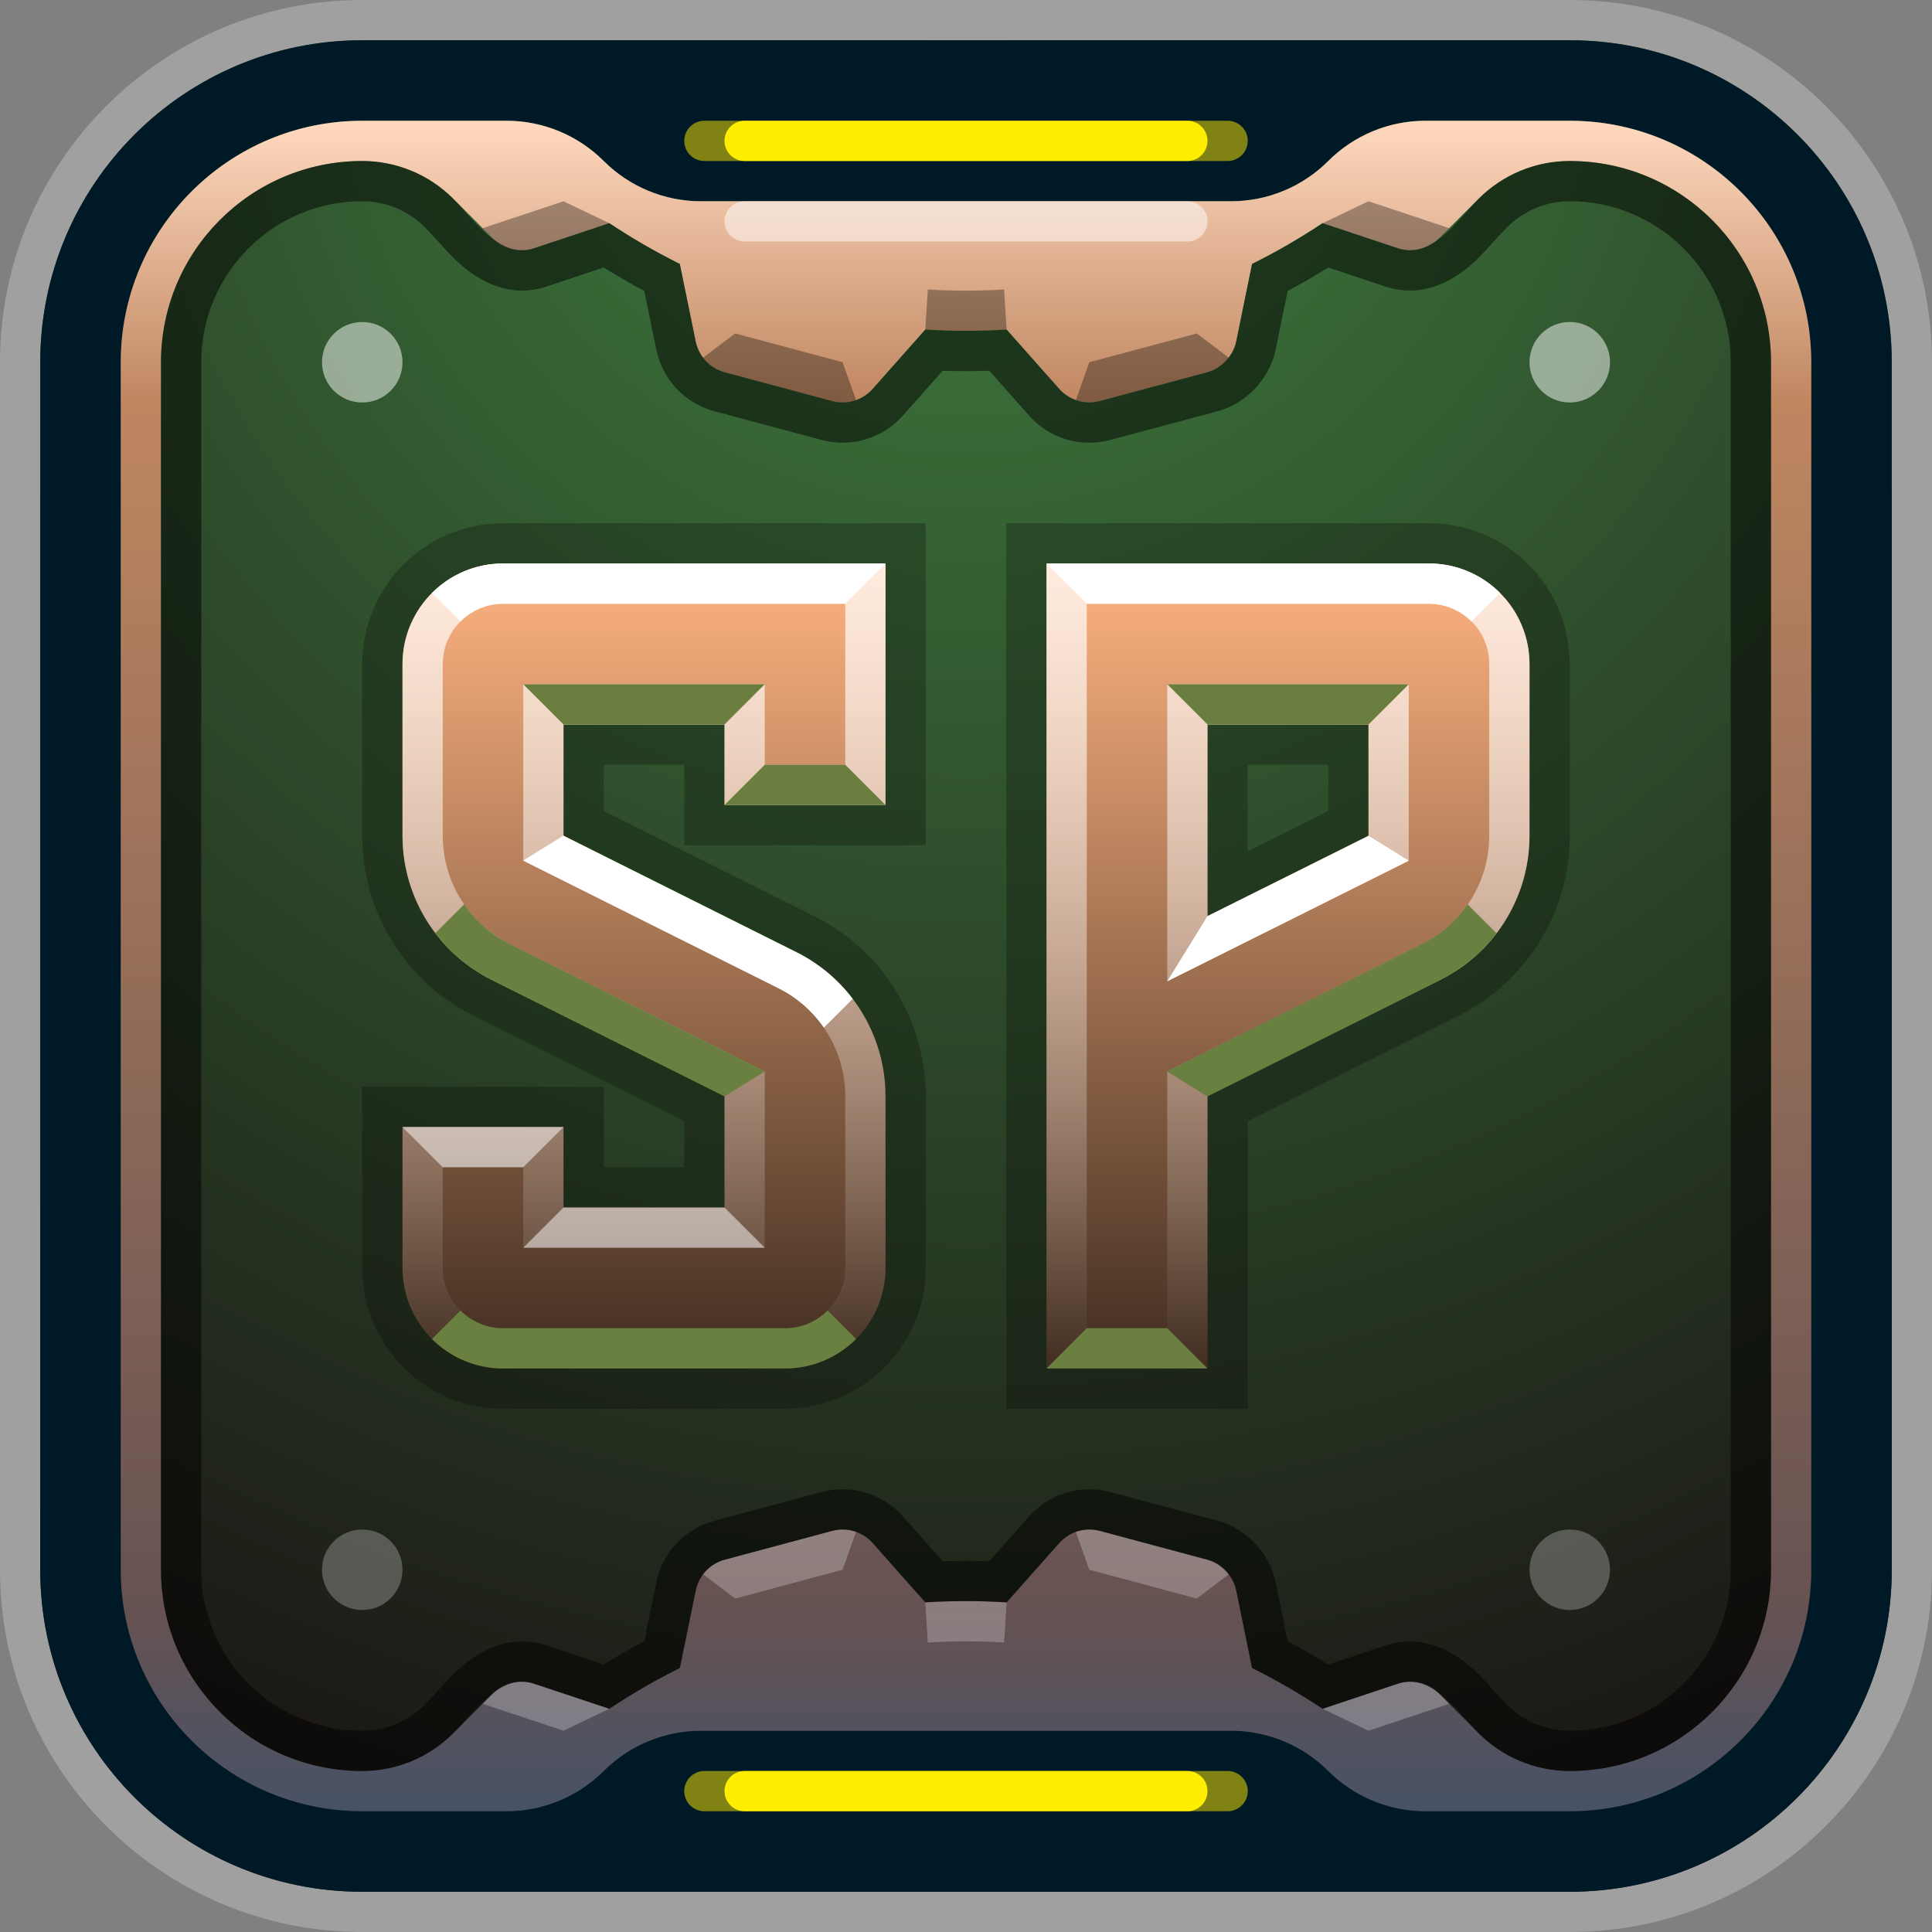 <svg width="96" height="96" viewBox="0 0 96 96" fill="none" xmlns="http://www.w3.org/2000/svg">
<rect x="0" y="0" width="96" height="96" fill="#808080" stroke="none"/>
<g id="SP">
<path id="Rectangle 3265" d="M2 18C2 9.163 9.163 2 18 2H78C86.837 2 94 9.163 94 18V78C94 86.837 86.837 94 78 94H18C9.163 94 2 86.837 2 78V18Z" fill="url(#paint0_radial_26599_95356)"/>
<path id="Rectangle 3150 (Stroke)" fill-rule="evenodd" clip-rule="evenodd" d="M18 0H78C87.941 0 96 8.059 96 18V78C96 87.941 87.941 96 78 96H18C8.059 96 0 87.941 0 78V18C0 8.059 8.059 0 18 0ZM18 2C9.163 2 2 9.163 2 18V78C2 86.837 9.163 94 18 94H78C86.837 94 94 86.837 94 78V18C94 9.163 86.837 2 78 2H18Z" fill="white" fill-opacity="0.25"/>
<path id="Union" fill-rule="evenodd" clip-rule="evenodd" d="M24 6L18 6C11.373 6 6 11.373 6 18V78C6 84.627 11.373 90 18 90H24H25.172C26.983 90 28.719 89.281 30 88C31.281 86.719 33.017 86 34.828 86H61.172C62.983 86 64.719 86.719 66 88C67.281 89.281 69.017 90 70.828 90H72H78C84.627 90 90 84.627 90 78V18C90 11.373 84.627 6 78 6L72 6L70.828 6C70.828 6 70.827 6 70.826 6C69.016 6.001 67.28 6.72 66 8C64.719 9.281 62.983 10 61.172 10L34.828 10C33.017 10 31.281 9.281 30 8C28.719 6.719 26.983 6 25.172 6H24ZM18 2C9.163 2 2 9.163 2 18V78C2 86.837 9.163 94 18 94H78C86.837 94 94 86.837 94 78V18C94 9.163 86.837 2 78 2H18Z" fill="#001926"/>
<path id="Rectangle 3266" opacity="0.5" d="M34 7C34 6.448 34.448 6 35 6H61C61.552 6 62 6.448 62 7C62 7.552 61.552 8 61 8H35C34.448 8 34 7.552 34 7Z" fill="#FFEE00"/>
<path id="Rectangle 3268" d="M36 7C36 6.448 36.448 6 37 6H59C59.552 6 60 6.448 60 7C60 7.552 59.552 8 59 8H37C36.448 8 36 7.552 36 7Z" fill="#FFEE00"/>
<path id="Rectangle 3267" opacity="0.5" d="M34 89C34 88.448 34.448 88 35 88H61C61.552 88 62 88.448 62 89C62 89.552 61.552 90 61 90H35C34.448 90 34 89.552 34 89Z" fill="#FFEE00"/>
<path id="Rectangle 3269" d="M36 89C36 88.448 36.448 88 37 88H59C59.552 88 60 88.448 60 89C60 89.552 59.552 90 59 90H37C36.448 90 36 89.552 36 89Z" fill="#FFEE00"/>
<g id="Vector" opacity="0.25">
<path fill-rule="evenodd" clip-rule="evenodd" d="M46 26V42H34V38H30V40.292L40.472 45.528C43.86 47.222 46 50.684 46 54.472V63C46 66.866 42.866 70 39 70H25C21.134 70 18 66.866 18 63V54H30V58H34V55.708L23.528 50.472C20.14 48.778 18 45.316 18 41.528V33C18 29.134 21.134 26 25 26H46ZM50 26H71C74.866 26 78 29.134 78 33V41.528C78 45.316 75.86 48.778 72.472 50.472L62 55.708V70H50V26ZM66 40.292L62 42.292V38H66V40.292Z" fill="black"/>
</g>
<g id="Union_2">
<path d="M44 28H25C22.239 28 20 30.239 20 33V41.528C20 44.558 21.712 47.328 24.422 48.683L36 54.472V60H28V56H20V63C20 65.761 22.239 68 25 68H39C41.761 68 44 65.761 44 63V54.472C44 51.442 42.288 48.672 39.578 47.317L28 41.528V36H36V40H44V28Z" fill="url(#paint1_linear_26599_95356)"/>
<path fill-rule="evenodd" clip-rule="evenodd" d="M52 28H71C73.761 28 76 30.239 76 33V41.528C76 44.558 74.288 47.328 71.578 48.683L60 54.472V68H52V28ZM60 45.528L68 41.528V36H60V45.528Z" fill="url(#paint2_linear_26599_95356)"/>
</g>
<path id="Union (Stroke)" fill-rule="evenodd" clip-rule="evenodd" d="M36 60H28V56H20V63C20 65.761 22.239 68 25 68H39C41.761 68 44 65.761 44 63V54.472C44 51.442 42.288 48.672 39.578 47.317L28 41.528V36H36V40H44V28H25C22.239 28 20 30.239 20 33V41.528C20 44.558 21.712 47.328 24.422 48.683L36 54.472V60ZM42 30H25C23.343 30 22 31.343 22 33V41.528C22 43.8 23.284 45.878 25.317 46.894L38 53.236V62H26V58H22V63C22 64.657 23.343 66 25 66H39C40.657 66 42 64.657 42 63V54.472C42 52.2 40.716 50.122 38.683 49.106L26 42.764V34H38V38H42V30ZM60 54.472L71.578 48.683C74.288 47.328 76 44.558 76 41.528V33C76 30.239 73.761 28 71 28H52V68H60V54.472ZM58 66V53.236L70.683 46.894C72.716 45.878 74 43.8 74 41.528V33C74 31.343 72.657 30 71 30H54V66H58ZM58 48.764V34H70V42.764L58 48.764ZM68 36V41.528L60 45.528V36H68Z" fill="url(#paint3_linear_26599_95356)"/>
<path id="Intersect" d="M28 41.52V41.528L39.578 47.317C40.694 47.875 41.641 48.673 42.369 49.631L40.937 51.062C40.373 50.246 39.605 49.566 38.683 49.106L26.027 42.778L26 42.76L28 41.52Z" fill="white"/>
<path id="Intersect_2" d="M68 41.527V41.536L60 45.519L58 48.759L69.972 42.785L70 42.767L68 41.527Z" fill="white"/>
<path id="Intersect_3" d="M21.631 46.369C22.359 47.327 23.306 48.125 24.422 48.684L36 54.472V54.48L38 53.24L37.975 53.224L25.317 46.895C24.395 46.434 23.627 45.754 23.063 44.938L21.631 46.369Z" fill="#6A8040"/>
<path id="Intersect_4" d="M74.359 46.369C73.632 47.327 72.684 48.125 71.568 48.684L59.99 54.472V54.48L57.99 53.24L58.015 53.224L70.674 46.895C71.596 46.434 72.364 45.754 72.927 44.938L74.359 46.369Z" fill="#6A8040"/>
<path id="Intersect_5" d="M21.465 29.465L22.879 30.879C23.422 30.336 24.172 30 25 30H42L44 28H25C23.62 28 22.37 28.56 21.465 29.465Z" fill="white"/>
<path id="Intersect_6" d="M74.535 29.465L73.121 30.879C72.578 30.336 71.828 30 71 30H54L52 28H71C72.381 28 73.631 28.56 74.535 29.465Z" fill="white"/>
<path id="Intersect_7" d="M42.536 66.535L41.122 65.121C40.579 65.664 39.829 66 39 66H25C24.172 66 23.422 65.664 22.879 65.121L21.465 66.535C22.37 67.44 23.62 68 25 68H39C40.381 68 41.631 67.44 42.536 66.535Z" fill="#6A8040"/>
<g id="Vector 2368" opacity="0.5">
<path d="M22 58L20 56H28L26 58H22Z" fill="white"/>
<path d="M28 60L26 62H38L36 60H28Z" fill="white"/>
</g>
<g id="Vector 2364">
<path d="M28 36L26 34H38L36 36H28Z" fill="#697E3F"/>
<path d="M38 38L36 40H44L42 38H38Z" fill="#697E3F"/>
</g>
<path id="Vector 2370" d="M60 36L58 34H70L68 36H60Z" fill="#697E3F"/>
<path id="Vector 2369" d="M54 66L52 68H60L58 66H54Z" fill="#6A7F40"/>
<path id="Union_3" fill-rule="evenodd" clip-rule="evenodd" d="M30 8C28.719 6.72 26.982 6 25.172 6H18C11.379 6 6.01 11.364 6 17.983V78C6 84.627 11.373 90 18 90H25.172C26.981 90 28.72 89.28 30 88C31.281 86.72 33.018 86 34.828 86H61.172C62.982 86 64.721 86.721 66 88C67.281 89.28 69.018 90 70.828 90H78C84.627 90 90 84.627 90 78V18C90 11.449 84.75 6.124 78.228 6.002L78 6H70.826C69.016 6.001 67.279 6.72 66 8C64.718 9.281 62.985 10 61.172 10H34.828C33.018 10 31.281 9.28 30 8ZM22.52 9.872C21.32 8.673 19.695 8 18 8C12.477 8 8 12.477 8 18V78C8 83.522 12.477 88 18 88C19.693 88 21.316 87.327 22.514 86.131L24.496 84.147C25.033 83.611 25.824 83.425 26.543 83.664L30.277 84.908C31.396 84.162 32.568 83.484 33.781 82.881L34.57 79.03C34.721 78.288 35.279 77.695 36.012 77.499L41.352 76.068C42.082 75.872 42.861 76.106 43.365 76.673L45.978 79.62C46.647 79.578 47.32 79.558 47.998 79.558C48.675 79.558 49.35 79.578 50.02 79.62L52.633 76.674C53.135 76.106 53.914 75.873 54.647 76.068L59.986 77.499C60.72 77.695 61.274 78.289 61.428 79.03L62.215 82.881C63.431 83.484 64.599 84.163 65.721 84.908L69.453 83.664C70.172 83.425 70.965 83.611 71.5 84.147L73.481 86.128C74.68 87.326 76.305 88 78 88C83.523 88 88 83.522 88 78V18C88 12.477 83.523 8 78 8C76.301 8 74.67 8.675 73.469 9.877L71.498 11.847C70.963 12.383 70.17 12.569 69.451 12.33L65.717 11.085C64.598 11.832 63.428 12.51 62.213 13.112L61.426 16.965C61.273 17.707 60.715 18.3 59.984 18.495L54.645 19.926C53.912 20.122 53.133 19.888 52.631 19.321L50.016 16.373C49.348 16.415 48.676 16.436 47.996 16.436C47.318 16.436 46.645 16.415 45.977 16.373L43.363 19.322C42.859 19.889 42.08 20.123 41.348 19.927L36.01 18.496C35.277 18.3 34.719 17.707 34.566 16.965L33.779 13.111C32.566 12.509 31.396 11.832 30.275 11.086L26.541 12.331C25.822 12.57 25.031 12.383 24.494 11.848L22.52 9.872Z" fill="url(#paint4_linear_26599_95356)"/>
<g id="Intersect_8">
<path d="M65.719 84.907C65.719 84.907 65.719 84.908 65.719 84.907L69.453 83.664C70.171 83.425 70.964 83.611 71.5 84.147L72.014 84.662L68 86L65.719 84.907Z" fill="white" fill-opacity="0.25"/>
<path d="M53.459 76.116C53.834 75.983 54.247 75.962 54.646 76.068L59.986 77.499C60.425 77.616 60.799 77.876 61.062 78.224L59.467 79.431L54.128 78L53.459 76.116Z" fill="white" fill-opacity="0.25"/>
<path d="M45.977 79.619C46.645 79.577 47.32 79.558 47.998 79.558C48.675 79.558 49.349 79.578 50.018 79.62L49.894 81.616C49.267 81.577 48.633 81.558 47.997 81.558C47.359 81.558 46.727 81.577 46.103 81.616L45.977 79.619Z" fill="white" fill-opacity="0.25"/>
<path d="M34.934 78.223C35.198 77.875 35.573 77.616 36.011 77.499L41.351 76.068C41.75 75.961 42.163 75.982 42.537 76.115L41.868 78L36.528 79.431L34.934 78.223Z" fill="white" fill-opacity="0.25"/>
<path d="M23.982 84.661L24.496 84.147C25.033 83.611 25.824 83.425 26.543 83.664L30.276 84.908L28 86L23.982 84.661Z" fill="white" fill-opacity="0.25"/>
</g>
<g id="Intersect_9" opacity="0.33">
<path d="M65.719 11.093C65.719 11.093 65.719 11.092 65.719 11.093L69.453 12.336C70.171 12.575 70.964 12.389 71.5 11.852L72.014 11.338L68 10L65.719 11.093Z" fill="black"/>
<path d="M53.459 19.884C53.834 20.017 54.247 20.038 54.646 19.932L59.986 18.501C60.425 18.384 60.799 18.124 61.062 17.776L59.467 16.569L54.128 18L53.459 19.884Z" fill="black"/>
<path d="M45.977 16.381C46.645 16.423 47.32 16.442 47.998 16.442C48.675 16.442 49.349 16.422 50.018 16.38L49.894 14.384C49.267 14.423 48.633 14.442 47.997 14.442C47.359 14.442 46.727 14.423 46.103 14.384L45.977 16.381Z" fill="black"/>
<path d="M34.934 17.776C35.198 18.125 35.573 18.384 36.011 18.501L41.351 19.932C41.75 20.039 42.163 20.018 42.537 19.884L41.868 18L36.528 16.569L34.934 17.776Z" fill="black"/>
<path d="M23.982 11.339L24.496 11.852C25.033 12.389 25.824 12.575 26.543 12.336L30.276 11.092L28 10L23.982 11.339Z" fill="black"/>
</g>
<path id="Union_4" opacity="0.5" fill-rule="evenodd" clip-rule="evenodd" d="M8 18V78C8 83.522 12.477 88 18 88C19.693 88 21.316 87.327 22.514 86.131C22.702 85.942 22.899 85.722 23.106 85.49C24.032 84.454 25.152 83.201 26.543 83.664L30.277 84.908C31.396 84.162 32.568 83.484 33.781 82.881L34.57 79.03C34.721 78.288 35.279 77.695 36.012 77.499L41.352 76.068C42.082 75.872 42.861 76.106 43.365 76.673L45.978 79.62C46.647 79.578 47.32 79.558 47.998 79.558C48.676 79.558 49.35 79.578 50.02 79.62L52.633 76.674C53.135 76.106 53.914 75.873 54.647 76.068L59.986 77.499C60.68 77.683 61.282 78.329 61.428 79.03L62.215 82.881C63.431 83.485 64.599 84.163 65.721 84.908L69.453 83.664C70.844 83.201 71.963 84.453 72.888 85.488C73.095 85.719 73.292 85.94 73.481 86.128C74.68 87.326 76.305 88 78 88C83.523 88 88 83.522 88 78V18C88 12.477 83.523 8 78 8C76.305 8 74.68 8.674 73.481 9.872C73.292 10.06 73.095 10.281 72.888 10.512C71.963 11.547 70.844 12.799 69.453 12.336L65.721 11.092C64.599 11.837 63.431 12.515 62.215 13.119L61.428 16.97C61.282 17.671 60.68 18.317 59.986 18.501L54.647 19.932C53.914 20.127 53.135 19.894 52.633 19.326L50.02 16.38C49.35 16.422 48.676 16.442 47.998 16.442C47.32 16.442 46.647 16.422 45.978 16.38L43.365 19.327C42.861 19.894 42.082 20.128 41.352 19.932L36.012 18.501C35.279 18.305 34.721 17.712 34.57 16.97L33.781 13.119C32.568 12.516 31.396 11.838 30.277 11.092L26.543 12.336C25.152 12.799 24.032 11.546 23.106 10.51C22.899 10.278 22.702 10.058 22.514 9.869C21.316 8.673 19.693 8 18 8C12.477 8 8 12.477 8 18ZM86 18C86 13.582 82.419 10 78 10C76.836 10 75.719 10.463 74.894 11.287C74.652 11.529 74.423 11.782 74.194 12.035C73.816 12.453 73.439 12.87 73.003 13.235C72.143 13.956 70.661 14.846 68.821 14.233L65.998 13.292C65.342 13.702 64.669 14.092 63.982 14.459L63.387 17.37L63.386 17.378C63.088 18.805 61.938 20.051 60.501 20.434L55.162 21.864C53.701 22.254 52.141 21.789 51.135 20.651L49.158 18.423C48.773 18.436 48.386 18.442 47.998 18.442C47.611 18.442 47.225 18.436 46.84 18.423L44.859 20.657C43.855 21.786 42.297 22.257 40.833 21.863L35.494 20.433C34.032 20.041 32.913 18.855 32.61 17.367L32.014 14.458C31.328 14.092 30.656 13.703 29.999 13.293L27.175 14.233C25.334 14.847 23.852 13.956 22.992 13.235C22.556 12.868 22.178 12.45 21.799 12.031C21.57 11.778 21.341 11.525 21.099 11.283C20.277 10.462 19.162 10 18 10C13.581 10 10 13.582 10 18V78C10 82.418 13.581 86 18 86C19.162 86 20.277 85.538 21.099 84.717C21.341 84.475 21.57 84.222 21.799 83.969C22.178 83.55 22.556 83.132 22.992 82.766C23.852 82.044 25.334 81.153 27.175 81.767L29.999 82.707C30.656 82.297 31.328 81.908 32.014 81.542L32.61 78.633C32.913 77.145 34.032 75.959 35.494 75.567L40.833 74.137C42.297 73.743 43.855 74.214 44.859 75.344L46.84 77.577C47.225 77.564 47.611 77.558 47.998 77.558C48.386 77.558 48.773 77.564 49.158 77.577L51.135 75.349C52.141 74.211 53.701 73.746 55.162 74.136L60.501 75.566C61.938 75.949 63.088 77.195 63.386 78.622L63.387 78.63L63.982 81.541C64.669 81.908 65.342 82.298 65.998 82.708L68.821 81.767C70.661 81.154 72.143 82.044 73.003 82.765C73.439 83.13 73.816 83.547 74.194 83.965C74.423 84.218 74.652 84.471 74.894 84.713C75.719 85.537 76.836 86 78 86C82.419 86 86 82.418 86 78V18Z" fill="black"/>
<path id="Union_5" opacity="0.5" fill-rule="evenodd" clip-rule="evenodd" d="M18 20C19.105 20 20 19.105 20 18C20 16.895 19.105 16 18 16C16.895 16 16 16.895 16 18C16 19.105 16.895 20 18 20ZM80 18C80 19.105 79.105 20 78 20C76.895 20 76 19.105 76 18C76 16.895 76.895 16 78 16C79.105 16 80 16.895 80 18Z" fill="white"/>
<path id="Union_6" opacity="0.25" fill-rule="evenodd" clip-rule="evenodd" d="M18 80C19.105 80 20 79.105 20 78C20 76.895 19.105 76 18 76C16.895 76 16 76.895 16 78C16 79.105 16.895 80 18 80ZM78 80C79.105 80 80 79.105 80 78C80 76.895 79.105 76 78 76C76.895 76 76 76.895 76 78C76 79.105 76.895 80 78 80Z" fill="white"/>
<path id="Rectangle 3178" opacity="0.5" d="M36 11C36 10.448 36.448 10 37 10H59C59.552 10 60 10.448 60 11C60 11.552 59.552 12 59 12H37C36.448 12 36 11.552 36 11Z" fill="white"/>
</g>
<defs>
<radialGradient id="paint0_radial_26599_95356" cx="0" cy="0" r="1" gradientUnits="userSpaceOnUse" gradientTransform="translate(48 -2.51971e-06) rotate(90) scale(96)">
<stop stop-color="#408040"/>
<stop offset="1" stop-color="#1A1414"/>
</radialGradient>
<linearGradient id="paint1_linear_26599_95356" x1="47.998" y1="68" x2="47.998" y2="28" gradientUnits="userSpaceOnUse">
<stop stop-color="#402D20"/>
<stop offset="1" stop-color="#FFB380"/>
</linearGradient>
<linearGradient id="paint2_linear_26599_95356" x1="47.998" y1="68" x2="47.998" y2="28" gradientUnits="userSpaceOnUse">
<stop stop-color="#402D20"/>
<stop offset="1" stop-color="#FFB380"/>
</linearGradient>
<linearGradient id="paint3_linear_26599_95356" x1="48" y1="28" x2="48" y2="68" gradientUnits="userSpaceOnUse">
<stop stop-color="white" stop-opacity="0.75"/>
<stop offset="1" stop-color="white" stop-opacity="0"/>
</linearGradient>
<linearGradient id="paint4_linear_26599_95356" x1="48" y1="6" x2="48" y2="90" gradientUnits="userSpaceOnUse">
<stop stop-color="#FFD9BF"/>
<stop offset="0.167" stop-color="#BF8660"/>
<stop offset="0.881" stop-color="#665252"/>
<stop offset="1" stop-color="#475266"/>
</linearGradient>
</defs>
</svg>
